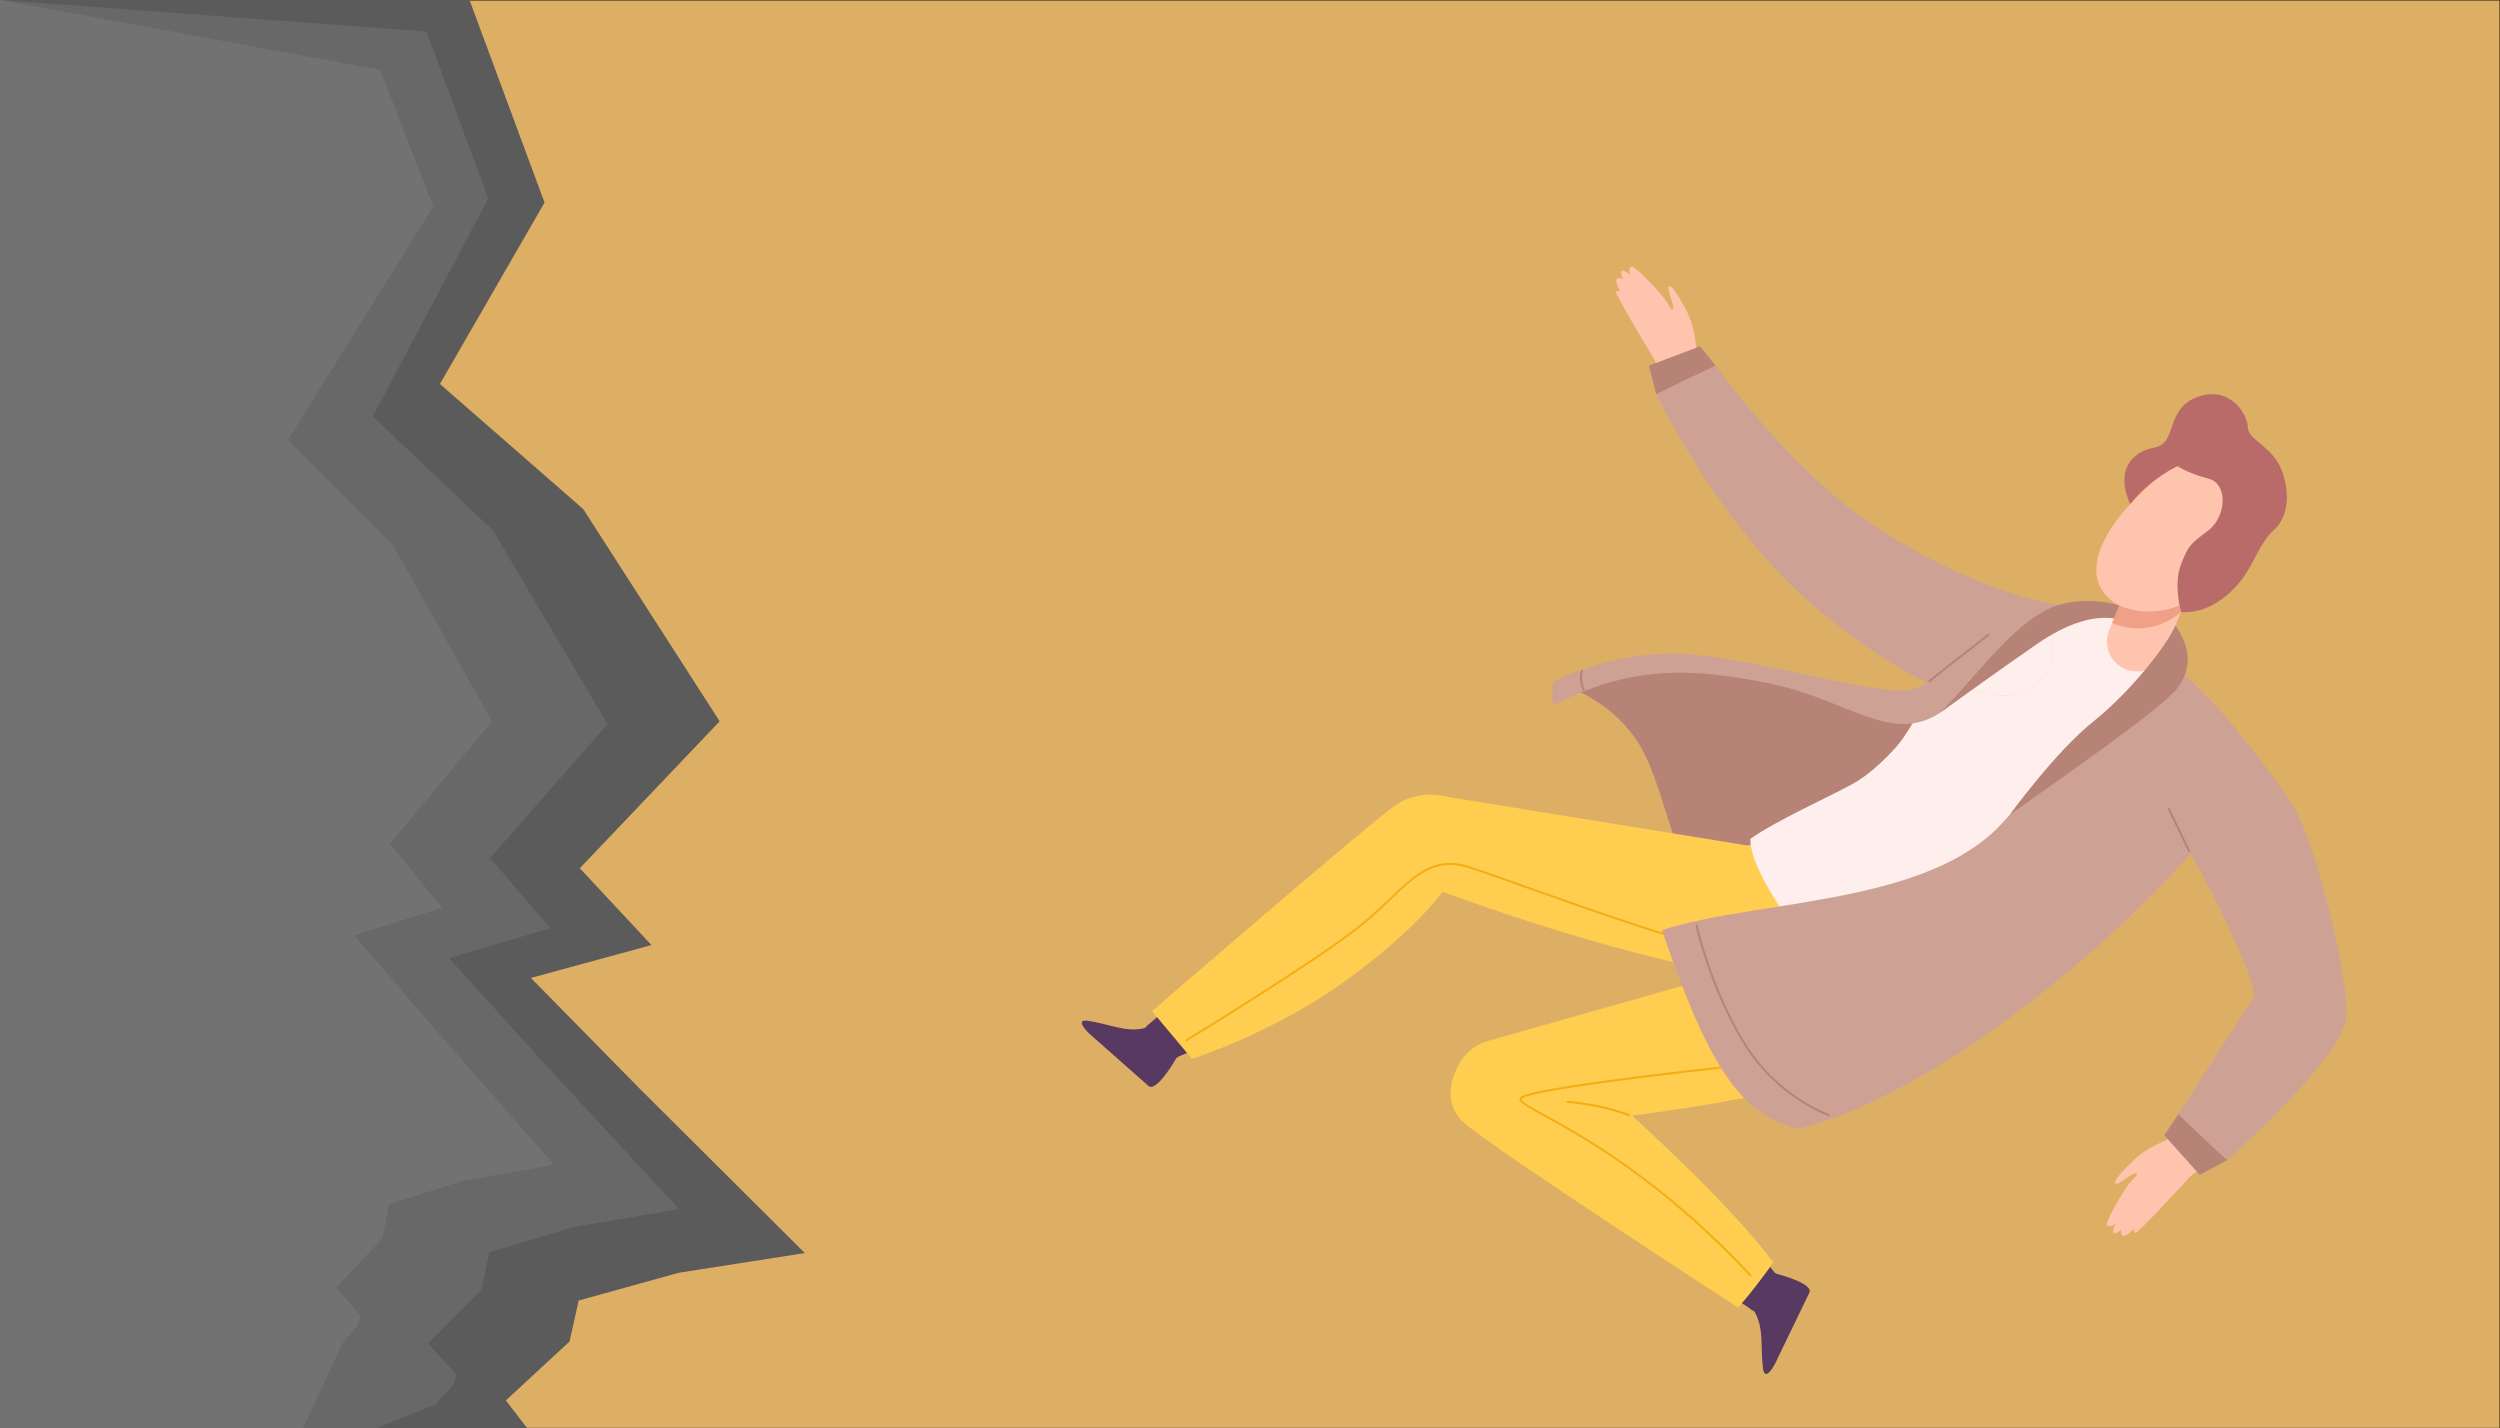 <?xml version="1.0" encoding="UTF-8"?>
<svg id="Calque_1" data-name="Calque 1" xmlns="http://www.w3.org/2000/svg" viewBox="0 0 2931.27 1674.68">
  <rect x="0" y="0" width="2931.27" height="1674.68" fill="#333333" stroke="none"/>
  <defs>
    <style>
      .cls-1 {
        fill: #f4ae11;
      }

      .cls-2 {
        fill: #727272;
      }

      .cls-3 {
        fill: #ddaf64;
        stroke: #000;
        stroke-miterlimit: 10;
      }

      .cls-4 {
        fill: #efa087;
      }

      .cls-5 {
        fill: #cda295;
      }

      .cls-6 {
        fill: #573961;
      }

      .cls-7 {
        fill: #ffc4ad;
      }

      .cls-8 {
        fill: #feefec;
      }

      .cls-9 {
        fill: #b78377;
      }

      .cls-10 {
        fill: #b96b69;
      }

      .cls-11 {
        fill: #5b5b5b;
      }

      .cls-12 {
        fill: #686868;
      }

      .cls-13 {
        fill: #ffcd50;
      }
    </style>
  </defs>
  <rect class="cls-3" width="2931.27" height="1674.68"/>
  <g id="Calque_3" data-name="Calque 3">
    <path class="cls-9" d="m1836.73,804.88s48,14.72,80.13,60,41.2,130.28,69.39,165.71,204.79-72.75,204.79-72.75l140.09-105.08-52.32-37.27s-43.18,20.45-137.15-6.26-201.85-46.32-304.93-4.35Z"/>
    <path class="cls-6" d="m1275.63,1196.93c25.44,3.6,45.18,14.43,67.7,8.2,7.13-8.73,23.56-11.14,35.24-.82s11.72,25.08,4.1,33.07c-1.08,1.21-2.24,2.35-3.45,3.43h0s-23.17,40.83-32.68,32.42l-69.25-61.21s-18.69-17.53-1.66-15.09Z"/>
    <path class="cls-6" d="m1712.81,956.62c16.44,22.22,12.81,53.38-8.3,71.23-.08.25-.16.5-.25.75-21.51,16.66-29.6,41.17-106.2,97.23s-218,113.75-218,113.75c-12.53,9.26-27.22,8.7-36.49-3.82s-7.8-26.66,4.73-35.93l286.13-249.94c20.88-20.01,54.03-19.31,74.05,1.57,1.56,1.62,3.01,3.35,4.34,5.16h-.01Z"/>
    <path class="cls-13" d="m2051.49,992.09c40.48,10.59,64.72,52,54.12,92.48-10.22,39.06-49.28,63.25-88.8,54.99h0c-169-31.76-353.31-104.69-353.31-104.69-28.06-7.19-44.97-35.76-37.79-63.81,6.89-26.89,33.54-43.75,60.79-38.47h0l356.31,57.76h0c2.92.41,5.82.99,8.68,1.74Z"/>
    <path class="cls-13" d="m2101.59,1119.64c41.15-7.57,80.65,19.64,88.22,60.79,7.32,39.76-17.87,78.25-57.22,87.48h0c-166.53,42.73-364.42,54.68-364.42,54.68-28.47,5.3-55.85-13.48-61.15-41.95-5.06-27.2,11.87-53.65,38.68-60.44h0l347.25-98.43h0c2.84-.88,5.72-1.59,8.64-2.13Z"/>
    <path class="cls-6" d="m2067.19,1604.66c-3.42-25.46,1.66-47.4-10.43-67.39-10.33-4.5-17.1-19.67-10.32-33.71s21-18.07,30.73-12.89c1.46.71,2.87,1.51,4.23,2.4h0s45.58,11.25,40.05,22.69l-40.19,83.22s-11.78,22.73-14.07,5.68Z"/>
    <path class="cls-6" d="m1719.66,1247.3c17.03-21.77,48.03-26.58,70.86-11h.79c21.8,16.29,47.58,17.56,122,76.43s167.75,179.8,167.75,179.8c12.27,9.61,15.65,23.91,6,36.19s-23.61,14.62-35.88,5l-317.18-209.14c-1.88-1.12-3.7-2.36-5.43-3.71-22.75-17.87-26.73-50.78-8.91-73.57Z"/>
    <path class="cls-13" d="m1907.81,1302.91s119.19,106.48,171.52,177.34c-26.17,36.52-41.43,52.87-41.43,52.87,0,0-286.72-185.87-321.06-216.4s-4.74-76.29,6.23-84.14,51.55-21.35,107.15-5.4,77.59,75.73,77.59,75.73Z"/>
    <path class="cls-13" d="m1350.69,1185.54s260.1-224.76,286.54-242.21,58.24-9.3,58.24-9.3v106.06s-28.62,44.79-115.11,108-182.79,93.4-182.79,93.4l-46.88-55.95Z"/>
    <path class="cls-1" d="m1391.03,1220.94c-.41,0-.78-.22-1-.57-.35-.56-.18-1.29.38-1.64,0,0,.01,0,.02-.01,1.4-.85,140.51-85.65,197.22-129,16-12.21,29.3-24.89,41.08-36.08,31.26-29.69,53.84-51.15,94.7-37.83,16.55,5.4,39.94,13.73,67,23.38,64.54,23,152.94,54.49,232.13,76,.64.18,1.01.83.84,1.47-.17.64-.82,1.01-1.46.84,0,0,0,0-.01,0-79.28-21.58-167.73-53.09-232.31-76.1-27.06-9.64-50.43-18-67-23.35-39.52-12.89-61.66,8.16-92.31,37.29-11.82,11.23-25.22,24-41.28,36.24-56.81,43.46-196,128.32-197.43,129.17-.17.11-.37.18-.57.19Z"/>
    <path class="cls-1" d="m2052.37,1496.49c-.33,0-.65-.14-.87-.38-104.8-112.11-196.45-162.52-240.5-186.75-20.47-11.26-29.81-16.4-29.42-21,.23-2.74.76-9.15,145.35-27.22,71-8.88,142.81-16.25,143.53-16.33.65-.12,1.28.31,1.4.96.12.65-.31,1.28-.96,1.4-.06.01-.13.02-.19.02-.71.07-71.45,7.34-141.91,16.13-128,16-143.94,23-144.84,25.29-.25,3,11.69,9.61,28.2,18.69,44.16,24.29,136,74.82,241.09,187.21.44.49.4,1.25-.09,1.69-.21.19-.49.3-.78.31v-.02Z"/>
    <path class="cls-1" d="m1909.96,1308.83c-.15,0-.3-.02-.44-.08-33.59-13.22-71.21-15.52-71.58-15.55-.66-.04-1.16-.6-1.12-1.26s.6-1.16,1.26-1.12h0c.38,0,38.38,2.34,72.33,15.7.61.25.91.94.67,1.55-.18.46-.62.76-1.11.76Z"/>
    <path class="cls-13" d="m2082.23,976.86l-49.65,22.15c-37.76,16.86-56.15,57.93-41.06,91.75l62.63,140.34c15.13,33.9,58.15,47.62,96,30.59l49.58-22.32c37.61-16.94,55.85-57.9,40.8-91.63l-62.55-140.17c-15.17-33.82-57.98-47.57-95.75-30.71Z"/>
    <path class="cls-7" d="m2576.15,694.86s-49.41,39.76-93,14.18-24-74,9.08-111.84,68.38-66.8,103-51.47,56.86,52.74,35.7,90.69-54.78,58.44-54.78,58.44Z"/>
    <path class="cls-8" d="m2339.95,715.74c28-6.46,65.77-2.23,96.29.38,19.09,1.64,38.87,5,56.74,16.12h0c16.86,10.46,31,15.1,45,34.79,28.88,40.71,72.23,76,57.43,139.14-21.62,92.16-141.27,184.61-223.67,229.76-50.14,29.68-105.32,58.41-150.22,94.33-34.51-19.74-80.58-87.84-100.65-117.08s-69-93.52-68.51-129.61c29.78-21.28,94.25-50.29,117.56-63.19,20.17-11.15,4.08-2.57,4.08-2.57,18-8.84,42-33.6,50-42.82,32.35-37.23,71.94-149.1,115.95-159.25Z"/>
    <path class="cls-7" d="m1989.7,409.59s40,76,135.16,161.4h0c19.26,15.36,22.42,43.42,7.06,62.68-15.36,19.26-43.42,22.42-62.68,7.06h0c-1.96-1.57-3.78-3.29-5.45-5.16h0s-75.84-78.5-122.58-211.08c-5.13-13.08,1.31-27.84,14.39-32.97,13.08-5.13,27.84,1.31,32.97,14.39.47,1.19.84,2.41,1.12,3.65v.03Z"/>
    <path class="cls-7" d="m1977.58,364.75c9.58,18.25,11.07,41.56,11.07,41.56,0,0,3.51,18.35-14.78,27.53s-33.32-11.06-33.32-11.06c0,0-46.94-77.46-45.65-80.45s5.31.22,5.31.22c0,0-7.07-12.23-4.76-15.13s7.68-.46,7.68-.46c0,0-3.85-7.1-1.4-9.25s10.33,5.39,10.33,5.39c0,0-3.58-6.51-.15-10.35s34.56,30.48,39.84,37.62c1.57,2.13,4.32,6.72,7.4,12.1h0c8.62,3.64-5.86-23.67-2.51-26.48s11.36,10.5,20.94,28.76Z"/>
    <path class="cls-7" d="m2542.06,1335.49s61.75-59.68,117.09-175h0c9.33-22.79,35.38-33.71,58.18-24.37s33.71,35.38,24.37,58.18c-.96,2.34-2.11,4.59-3.45,6.73h0s-54.13,94.79-168.28,176.79c-11.13,8.57-27.1,6.5-35.68-4.63-8.57-11.13-6.5-27.1,4.63-35.68.99-.76,2.04-1.45,3.13-2.06v.05Z"/>
    <path class="cls-7" d="m2502.41,1359.72c14.84-14.31,36.79-22.26,36.79-22.26,0,0,16.63-8.51,30.57,6.48s-1.28,35.08-1.28,35.08c0,0-61.21,66.76-64.44,66.36s-1.29-5.16-1.29-5.16c0,0-9.75,10.21-13.19,8.8s-2.59-7.24-2.59-7.24c0,0-5.73,5.68-8.48,3.93s2.28-11.42,2.28-11.42c0,0-5.25,5.26-9.9,3s19.59-41.71,25-48.78c1.6-2.11,5.24-6,9.54-10.49h0c1.09-9.3-21.08,12.24-24.72,9.82s6.88-13.81,21.71-28.12Z"/>
    <path class="cls-7" d="m2385.68,714.64c24.45,19.48,28.47,55.09,8.99,79.54-11.87,14.9-30.44,22.82-49.41,21.09h0s-66.6-3.14-160.91-71-120.54-108.69-120.54-108.69h0c-16.43-18.36-14.86-46.55,3.49-62.98,16.23-14.52,40.56-15.2,57.58-1.61,1.4,1.14,2.74,2.36,4,3.66h0s28,27,98.42,70.75,135.58,58.28,135.58,58.28h0c8.33,1.88,16.13,5.63,22.8,10.96Z"/>
    <path class="cls-8" d="m2394.64,794.2c-11.87,14.89-30.42,22.8-49.38,21.07h0s-46.15-2.18-116-42.08l50.47-99.55c47.31,22,83.2,30,83.2,30h0c30.5,6.93,49.6,37.28,42.67,67.77-1.89,8.31-5.63,16.08-10.94,22.75l-.02.04Z"/>
    <path class="cls-7" d="m2528.47,920.85c-8.6-30.05,8.78-61.39,38.84-69.99,18.31-5.24,38.03-.92,52.47,11.49h0s52.42,41.19,89.83,151.22,35.2,158.45,35.2,158.45h0c2.71,24.48-14.94,46.53-39.42,49.23-21.62,2.39-41.81-11.16-47.79-32.06-.5-1.75-.89-3.53-1.17-5.33h0s-7.12-38.24-39.1-114.73-76.61-126.14-76.61-126.14h0c-5.71-6.36-9.9-13.93-12.25-22.14Z"/>
    <path class="cls-8" d="m2567.33,850.86c18.3-5.24,38.01-.92,52.45,11.49h0s36.32,28.55,70.07,101.58l-98.86,51.8c-25.76-45.38-50.34-72.74-50.34-72.74h0c-20.81-23.35-18.75-59.16,4.6-79.97,6.35-5.66,13.9-9.82,22.08-12.16Z"/>
    <path class="cls-7" d="m2546.7,650.21c17.88,7.26,26.52,27.63,19.29,45.53l-29.29,72.37h-.1c-8.77,17.23-29.84,24.09-47.07,15.32-16.05-8.17-23.28-27.17-16.72-43.94l28.32-70c7.26-17.9,27.66-26.53,45.57-19.28Z"/>
    <path class="cls-10" d="m2557.14,717.6s-8.92-32.09,0-55.53,11.65-24.53,32.37-40.34,23.43-54.44,0-60.47-36.33-14.77-36.33-14.77c0,0-32.22,14.78-55.51,44.63-17.73-39.16,1.34-61.51,28.6-66.42s12-45.78,50.7-59.41,58.48,21.26,58.68,36,30.71,22.9,40.52,52.33,5.46,54-10.35,68.14-22.35,37.61-36.52,56.69-40.74,41.82-72.16,39.15Z"/>
    <path class="cls-4" d="m2484.81,709.96s31.13,16,70.64,0c1,4.65,1.7,7.64,1.7,7.64,0,0-33.43,32.56-80.66,12.91l8.32-20.55Z"/>
    <path class="cls-5" d="m2548.62,781.16s-90.64,59.34-199,181.74c-88.06,99.53-290.17,91.35-401,127.74,47.79,137.78,84.71,216.67,159.46,232.82,187.58-44.35,467.06-294.55,539.9-430.28-43.17-70.31-99.36-112.02-99.36-112.02Z"/>
    <path class="cls-5" d="m2587.87,876.83l31.78-24.11s46.27,55.18,70.2,93.88,64.82,198.42,61,246.39-139.54,167.34-139.54,167.34l-57.24-54s80.91-125.72,88.31-136.81-51.78-133.55-81.76-182.06,27.25-110.63,27.25-110.63Z"/>
    <path class="cls-5" d="m2450.93,717.82s-70.38,26.75-164.12,108.67c-62.41,54.53-114.81-5.28-210.86-24.91s-165.24-20.88-255.19,25.64c-1.28-21.08,0-27.62,0-27.62,0,0,75-40.7,165.5-32,90.5,8.7,206.06,46.52,251.13,41.43s125.52-105.35,125.52-105.35c0,0,53.02,1.39,88.02,14.14Z"/>
    <path class="cls-5" d="m1941.9,462.19l69.81-33.42s64.55,89.72,140.1,153.17,177.65,109.73,246.88,124.6c-38.66,40-130.78,98.34-130.78,98.34,0,0-91.57-40.61-179.88-131.23s-146.13-211.46-146.13-211.46Z"/>
    <polygon class="cls-9" points="2554.08 1306.36 2537.54 1331.07 2579.33 1377.59 2611.31 1360.33 2554.08 1306.36"/>
    <polygon class="cls-9" points="1933.4 428.76 1993.18 406.05 2011.71 428.76 1941.9 462.19 1933.4 428.76"/>
    <path class="cls-9" d="m2356.47,955.28s53.52-73.91,98.22-109.52,87.77-91.88,96-112.29c15.89,22.64,20.62,46.88,3.9,71.41s-146.62,113.46-198.12,150.4Z"/>
    <path class="cls-9" d="m2275.3,835.35s76.76-55.43,113.61-80.62,65.64-32.67,89.78-29.69l6.11-15.08s-48.74-16.23-90.07,7.66-74.23,70.99-119.43,117.73Z"/>
    <path class="cls-9" d="m2566.91,999.2c-.46,0-.88-.26-1.08-.67l-24.28-50.13c-.24-.62.06-1.31.67-1.56.55-.22,1.18,0,1.48.51l24.28,50.14c.29.59.04,1.3-.55,1.59-.16.08-.34.12-.52.12Z"/>
    <path class="cls-9" d="m2262.09,800.05c-.65,0-1.19-.52-1.19-1.17,0-.27.09-.53.25-.74,1.47-1.84,57.94-45.73,69.25-54.51.52-.4,1.27-.31,1.68.22.4.52.31,1.27-.22,1.67h0c-26.8,20.82-67.26,52.42-68.86,54.14-.24.25-.57.39-.91.39Z"/>
    <path class="cls-9" d="m2144.71,1308.83c-.13,0-.26-.02-.38-.06-.62-.21-62.47-21.79-101.64-87.23-39.06-65.24-54.53-135.71-54.68-136.41-.1-.66.35-1.27,1.01-1.37.6-.09,1.17.28,1.33.86.15.7,15.55,70.8,54.39,135.69,38.7,64.65,99.74,86,100.35,86.19.63.21.96.89.75,1.52-.16.48-.62.81-1.13.81Z"/>
    <path class="cls-9" d="m1856.9,810.49c-.49,0-.93-.3-1.11-.76-5.85-14.89-2.18-23.09-2-23.43.22-.63.9-.95,1.53-.73.63.22.95.9.73,1.53-.03.07-.06.14-.09.2,0,.1-3.35,7.73,2.08,21.54.24.62-.07,1.31-.68,1.55-.14.07-.3.1-.46.1Z"/>
  </g>
  <polyline class="cls-11" points="0 1674.68 0 0 550.5 0 638.48 237.52 515.82 450.22 683.82 596.89 843.82 845.72 679.82 1018.04 763.82 1108.1 622.48 1146.62 750.48 1276.89 943.67 1469.23 795.82 1492.32 678.48 1524.89 667.82 1572.89 593.15 1642.02 618.28 1674.68"/>
  <polyline class="cls-12" points="0 1674.68 0 0 500.06 37 572.53 232.85 437.1 488.19 578.04 621.98 712.28 848.95 574.69 1006.14 645.16 1088.3 526.59 1123.43 633.97 1242.26 796.06 1417.71 672.01 1438.77 573.57 1468.48 564.62 1512.27 501.98 1575.33 535.53 1612 531.06 1624.16 510.92 1646.37 441.39 1674.68"/>
  <polyline class="cls-2" points="0 1674.68 0 0 445.78 81.88 507.97 242.21 337.69 515.89 460.14 638.18 576.77 845.65 457.23 989.32 518.45 1064.42 415.44 1096.53 508.74 1205.15 649.55 1365.52 541.78 1384.77 456.26 1411.92 448.48 1451.94 394.06 1509.59 423.21 1543.1 419.33 1554.22 401.83 1574.52 355.26 1674.68"/>
</svg>